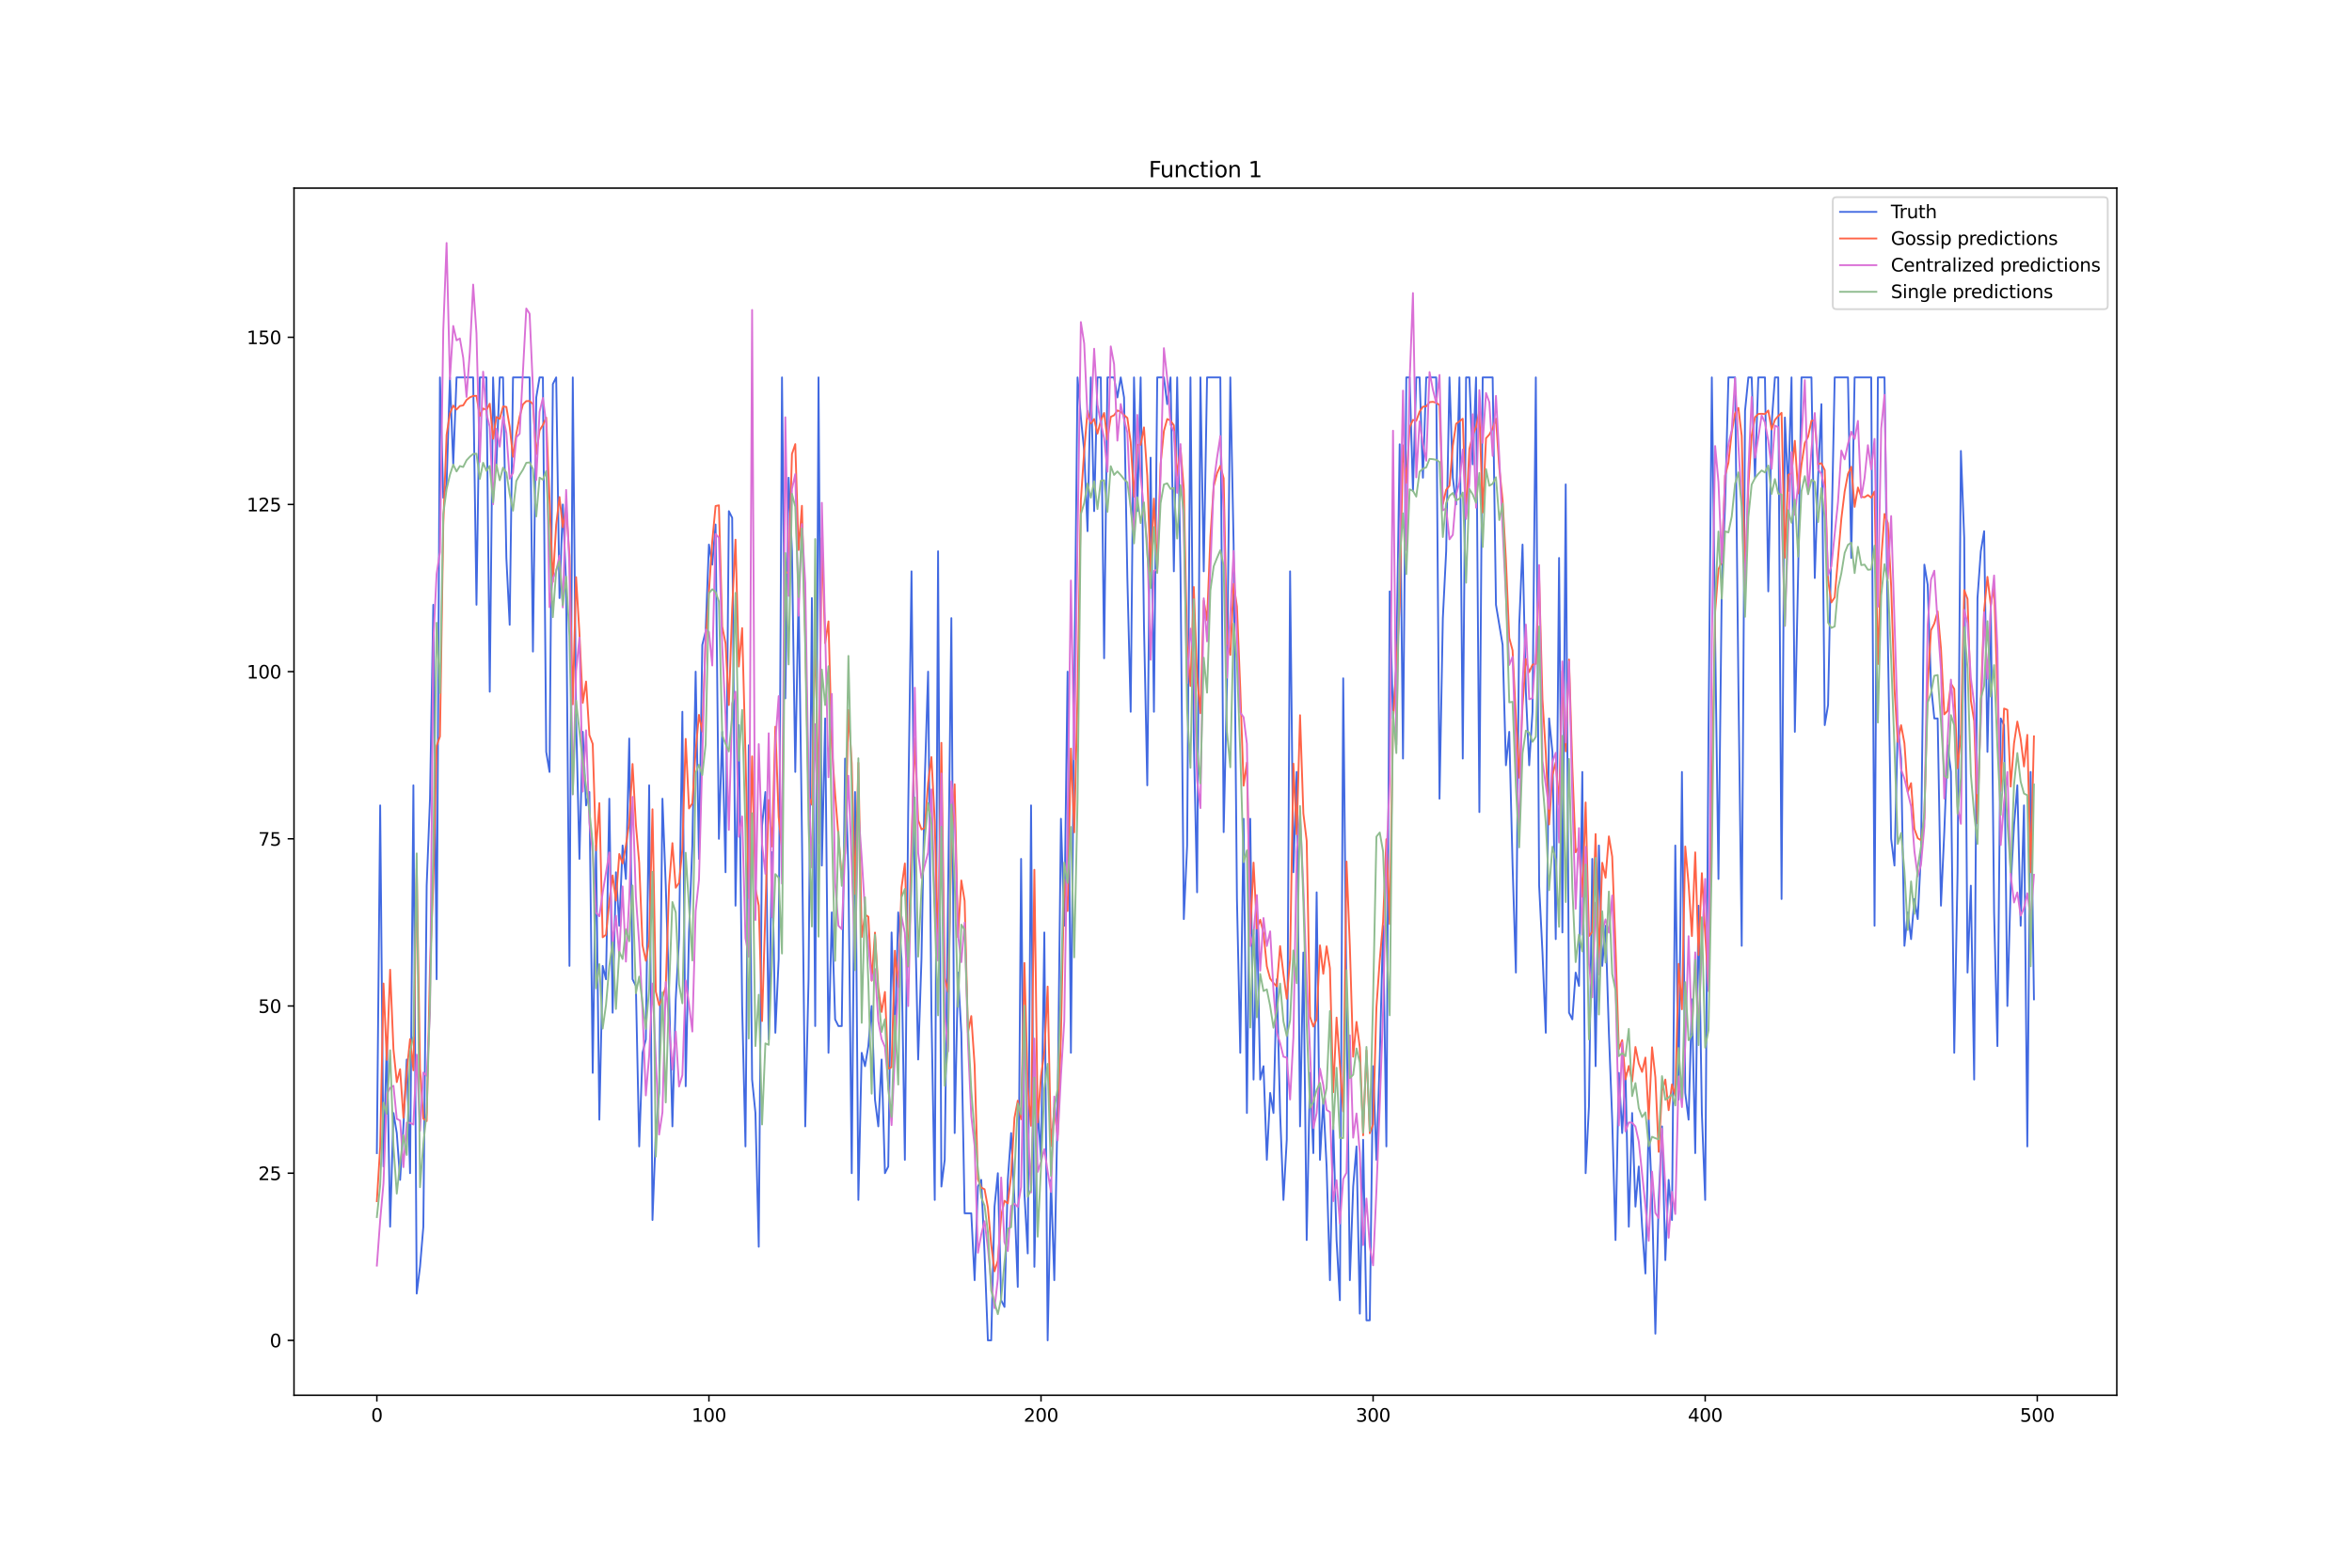 <?xml version="1.0" encoding="utf-8" standalone="no"?>
<!DOCTYPE svg PUBLIC "-//W3C//DTD SVG 1.1//EN"
  "http://www.w3.org/Graphics/SVG/1.1/DTD/svg11.dtd">
<svg xmlns:xlink="http://www.w3.org/1999/xlink" width="1296pt" height="864pt" viewBox="0 0 1296 864" xmlns="http://www.w3.org/2000/svg" version="1.1">
 <defs>
  <style type="text/css">*{stroke-linejoin: round; stroke-linecap: butt}</style>
 </defs>
 <g id="figure_1">
  <g id="patch_1">
   <path d="M 0 864 
L 1296 864 
L 1296 0 
L 0 0 
z
" style="fill: #ffffff"/>
  </g>
  <g id="axes_1">
   <g id="patch_2">
    <path d="M 162 768.96 
L 1166.4 768.96 
L 1166.4 103.68 
L 162 103.68 
z
" style="fill: #ffffff"/>
   </g>
   <g id="matplotlib.axis_1">
    <g id="xtick_1">
     <g id="line2d_1">
      <defs>
       <path id="m75c8c36505" d="M 0 0 
L 0 3.5 
" style="stroke: #000000; stroke-width: 0.8"/>
      </defs>
      <g>
       <use xlink:href="#m75c8c36505" x="207.655" y="768.96" style="stroke: #000000; stroke-width: 0.8"/>
      </g>
     </g>
     <g id="text_1">
      <!-- 0 -->
      <g transform="translate(204.473 783.558) scale(0.1 -0.1)">
       <defs>
        <path id="DejaVuSans-30" d="M 2034 4250 
Q 1547 4250 1301 3770 
Q 1056 3291 1056 2328 
Q 1056 1369 1301 889 
Q 1547 409 2034 409 
Q 2525 409 2770 889 
Q 3016 1369 3016 2328 
Q 3016 3291 2770 3770 
Q 2525 4250 2034 4250 
z
M 2034 4750 
Q 2819 4750 3233 4129 
Q 3647 3509 3647 2328 
Q 3647 1150 3233 529 
Q 2819 -91 2034 -91 
Q 1250 -91 836 529 
Q 422 1150 422 2328 
Q 422 3509 836 4129 
Q 1250 4750 2034 4750 
z
" transform="scale(0.016)"/>
       </defs>
       <use xlink:href="#DejaVuSans-30"/>
      </g>
     </g>
    </g>
    <g id="xtick_2">
     <g id="line2d_2">
      <g>
       <use xlink:href="#m75c8c36505" x="390.639" y="768.96" style="stroke: #000000; stroke-width: 0.8"/>
      </g>
     </g>
     <g id="text_2">
      <!-- 100 -->
      <g transform="translate(381.095 783.558) scale(0.1 -0.1)">
       <defs>
        <path id="DejaVuSans-31" d="M 794 531 
L 1825 531 
L 1825 4091 
L 703 3866 
L 703 4441 
L 1819 4666 
L 2450 4666 
L 2450 531 
L 3481 531 
L 3481 0 
L 794 0 
L 794 531 
z
" transform="scale(0.016)"/>
       </defs>
       <use xlink:href="#DejaVuSans-31"/>
       <use xlink:href="#DejaVuSans-30" x="63.623"/>
       <use xlink:href="#DejaVuSans-30" x="127.246"/>
      </g>
     </g>
    </g>
    <g id="xtick_3">
     <g id="line2d_3">
      <g>
       <use xlink:href="#m75c8c36505" x="573.623" y="768.96" style="stroke: #000000; stroke-width: 0.8"/>
      </g>
     </g>
     <g id="text_3">
      <!-- 200 -->
      <g transform="translate(564.079 783.558) scale(0.1 -0.1)">
       <defs>
        <path id="DejaVuSans-32" d="M 1228 531 
L 3431 531 
L 3431 0 
L 469 0 
L 469 531 
Q 828 903 1448 1529 
Q 2069 2156 2228 2338 
Q 2531 2678 2651 2914 
Q 2772 3150 2772 3378 
Q 2772 3750 2511 3984 
Q 2250 4219 1831 4219 
Q 1534 4219 1204 4116 
Q 875 4013 500 3803 
L 500 4441 
Q 881 4594 1212 4672 
Q 1544 4750 1819 4750 
Q 2544 4750 2975 4387 
Q 3406 4025 3406 3419 
Q 3406 3131 3298 2873 
Q 3191 2616 2906 2266 
Q 2828 2175 2409 1742 
Q 1991 1309 1228 531 
z
" transform="scale(0.016)"/>
       </defs>
       <use xlink:href="#DejaVuSans-32"/>
       <use xlink:href="#DejaVuSans-30" x="63.623"/>
       <use xlink:href="#DejaVuSans-30" x="127.246"/>
      </g>
     </g>
    </g>
    <g id="xtick_4">
     <g id="line2d_4">
      <g>
       <use xlink:href="#m75c8c36505" x="756.607" y="768.96" style="stroke: #000000; stroke-width: 0.8"/>
      </g>
     </g>
     <g id="text_4">
      <!-- 300 -->
      <g transform="translate(747.063 783.558) scale(0.1 -0.1)">
       <defs>
        <path id="DejaVuSans-33" d="M 2597 2516 
Q 3050 2419 3304 2112 
Q 3559 1806 3559 1356 
Q 3559 666 3084 287 
Q 2609 -91 1734 -91 
Q 1441 -91 1130 -33 
Q 819 25 488 141 
L 488 750 
Q 750 597 1062 519 
Q 1375 441 1716 441 
Q 2309 441 2620 675 
Q 2931 909 2931 1356 
Q 2931 1769 2642 2001 
Q 2353 2234 1838 2234 
L 1294 2234 
L 1294 2753 
L 1863 2753 
Q 2328 2753 2575 2939 
Q 2822 3125 2822 3475 
Q 2822 3834 2567 4026 
Q 2313 4219 1838 4219 
Q 1578 4219 1281 4162 
Q 984 4106 628 3988 
L 628 4550 
Q 988 4650 1302 4700 
Q 1616 4750 1894 4750 
Q 2613 4750 3031 4423 
Q 3450 4097 3450 3541 
Q 3450 3153 3228 2886 
Q 3006 2619 2597 2516 
z
" transform="scale(0.016)"/>
       </defs>
       <use xlink:href="#DejaVuSans-33"/>
       <use xlink:href="#DejaVuSans-30" x="63.623"/>
       <use xlink:href="#DejaVuSans-30" x="127.246"/>
      </g>
     </g>
    </g>
    <g id="xtick_5">
     <g id="line2d_5">
      <g>
       <use xlink:href="#m75c8c36505" x="939.591" y="768.96" style="stroke: #000000; stroke-width: 0.8"/>
      </g>
     </g>
     <g id="text_5">
      <!-- 400 -->
      <g transform="translate(930.047 783.558) scale(0.1 -0.1)">
       <defs>
        <path id="DejaVuSans-34" d="M 2419 4116 
L 825 1625 
L 2419 1625 
L 2419 4116 
z
M 2253 4666 
L 3047 4666 
L 3047 1625 
L 3713 1625 
L 3713 1100 
L 3047 1100 
L 3047 0 
L 2419 0 
L 2419 1100 
L 313 1100 
L 313 1709 
L 2253 4666 
z
" transform="scale(0.016)"/>
       </defs>
       <use xlink:href="#DejaVuSans-34"/>
       <use xlink:href="#DejaVuSans-30" x="63.623"/>
       <use xlink:href="#DejaVuSans-30" x="127.246"/>
      </g>
     </g>
    </g>
    <g id="xtick_6">
     <g id="line2d_6">
      <g>
       <use xlink:href="#m75c8c36505" x="1122.575" y="768.96" style="stroke: #000000; stroke-width: 0.8"/>
      </g>
     </g>
     <g id="text_6">
      <!-- 500 -->
      <g transform="translate(1113.032 783.558) scale(0.1 -0.1)">
       <defs>
        <path id="DejaVuSans-35" d="M 691 4666 
L 3169 4666 
L 3169 4134 
L 1269 4134 
L 1269 2991 
Q 1406 3038 1543 3061 
Q 1681 3084 1819 3084 
Q 2600 3084 3056 2656 
Q 3513 2228 3513 1497 
Q 3513 744 3044 326 
Q 2575 -91 1722 -91 
Q 1428 -91 1123 -41 
Q 819 9 494 109 
L 494 744 
Q 775 591 1075 516 
Q 1375 441 1709 441 
Q 2250 441 2565 725 
Q 2881 1009 2881 1497 
Q 2881 1984 2565 2268 
Q 2250 2553 1709 2553 
Q 1456 2553 1204 2497 
Q 953 2441 691 2322 
L 691 4666 
z
" transform="scale(0.016)"/>
       </defs>
       <use xlink:href="#DejaVuSans-35"/>
       <use xlink:href="#DejaVuSans-30" x="63.623"/>
       <use xlink:href="#DejaVuSans-30" x="127.246"/>
      </g>
     </g>
    </g>
   </g>
   <g id="matplotlib.axis_2">
    <g id="ytick_1">
     <g id="line2d_7">
      <defs>
       <path id="mce75940bad" d="M 0 0 
L -3.5 0 
" style="stroke: #000000; stroke-width: 0.8"/>
      </defs>
      <g>
       <use xlink:href="#mce75940bad" x="162" y="738.72" style="stroke: #000000; stroke-width: 0.8"/>
      </g>
     </g>
     <g id="text_7">
      <!-- 0 -->
      <g transform="translate(148.637 742.519) scale(0.1 -0.1)">
       <use xlink:href="#DejaVuSans-30"/>
      </g>
     </g>
    </g>
    <g id="ytick_2">
     <g id="line2d_8">
      <g>
       <use xlink:href="#mce75940bad" x="162" y="646.58" style="stroke: #000000; stroke-width: 0.8"/>
      </g>
     </g>
     <g id="text_8">
      <!-- 25 -->
      <g transform="translate(142.275 650.38) scale(0.1 -0.1)">
       <use xlink:href="#DejaVuSans-32"/>
       <use xlink:href="#DejaVuSans-35" x="63.623"/>
      </g>
     </g>
    </g>
    <g id="ytick_3">
     <g id="line2d_9">
      <g>
       <use xlink:href="#mce75940bad" x="162" y="554.441" style="stroke: #000000; stroke-width: 0.8"/>
      </g>
     </g>
     <g id="text_9">
      <!-- 50 -->
      <g transform="translate(142.275 558.24) scale(0.1 -0.1)">
       <use xlink:href="#DejaVuSans-35"/>
       <use xlink:href="#DejaVuSans-30" x="63.623"/>
      </g>
     </g>
    </g>
    <g id="ytick_4">
     <g id="line2d_10">
      <g>
       <use xlink:href="#mce75940bad" x="162" y="462.301" style="stroke: #000000; stroke-width: 0.8"/>
      </g>
     </g>
     <g id="text_10">
      <!-- 75 -->
      <g transform="translate(142.275 466.1) scale(0.1 -0.1)">
       <defs>
        <path id="DejaVuSans-37" d="M 525 4666 
L 3525 4666 
L 3525 4397 
L 1831 0 
L 1172 0 
L 2766 4134 
L 525 4134 
L 525 4666 
z
" transform="scale(0.016)"/>
       </defs>
       <use xlink:href="#DejaVuSans-37"/>
       <use xlink:href="#DejaVuSans-35" x="63.623"/>
      </g>
     </g>
    </g>
    <g id="ytick_5">
     <g id="line2d_11">
      <g>
       <use xlink:href="#mce75940bad" x="162" y="370.162" style="stroke: #000000; stroke-width: 0.8"/>
      </g>
     </g>
     <g id="text_11">
      <!-- 100 -->
      <g transform="translate(135.912 373.961) scale(0.1 -0.1)">
       <use xlink:href="#DejaVuSans-31"/>
       <use xlink:href="#DejaVuSans-30" x="63.623"/>
       <use xlink:href="#DejaVuSans-30" x="127.246"/>
      </g>
     </g>
    </g>
    <g id="ytick_6">
     <g id="line2d_12">
      <g>
       <use xlink:href="#mce75940bad" x="162" y="278.022" style="stroke: #000000; stroke-width: 0.8"/>
      </g>
     </g>
     <g id="text_12">
      <!-- 125 -->
      <g transform="translate(135.912 281.821) scale(0.1 -0.1)">
       <use xlink:href="#DejaVuSans-31"/>
       <use xlink:href="#DejaVuSans-32" x="63.623"/>
       <use xlink:href="#DejaVuSans-35" x="127.246"/>
      </g>
     </g>
    </g>
    <g id="ytick_7">
     <g id="line2d_13">
      <g>
       <use xlink:href="#mce75940bad" x="162" y="185.883" style="stroke: #000000; stroke-width: 0.8"/>
      </g>
     </g>
     <g id="text_13">
      <!-- 150 -->
      <g transform="translate(135.912 189.682) scale(0.1 -0.1)">
       <use xlink:href="#DejaVuSans-31"/>
       <use xlink:href="#DejaVuSans-35" x="63.623"/>
       <use xlink:href="#DejaVuSans-30" x="127.246"/>
      </g>
     </g>
    </g>
   </g>
   <g id="line2d_14">
    <path d="M 207.655 635.524 
L 209.484 443.873 
L 211.314 642.895 
L 213.144 572.869 
L 214.974 676.065 
L 216.804 613.41 
L 218.634 624.467 
L 220.463 650.266 
L 222.293 620.781 
L 224.123 583.926 
L 225.953 646.58 
L 227.783 432.817 
L 229.613 712.921 
L 231.442 698.179 
L 233.272 676.065 
L 235.102 488.1 
L 236.932 440.188 
L 238.762 333.306 
L 240.592 539.699 
L 242.422 207.996 
L 244.251 274.337 
L 246.081 266.965 
L 247.911 207.996 
L 249.741 255.909 
L 251.571 207.996 
L 260.72 207.996 
L 262.55 333.306 
L 264.38 207.996 
L 268.039 207.996 
L 269.869 381.218 
L 271.699 207.996 
L 273.529 255.909 
L 275.359 207.996 
L 277.189 207.996 
L 279.018 307.507 
L 280.848 344.363 
L 282.678 207.996 
L 291.827 207.996 
L 293.657 359.105 
L 295.487 219.053 
L 297.317 207.996 
L 299.147 207.996 
L 300.976 414.389 
L 302.806 425.445 
L 304.636 211.682 
L 306.466 207.996 
L 308.296 329.62 
L 310.126 278.022 
L 311.956 322.249 
L 313.785 532.327 
L 315.615 207.996 
L 317.445 395.961 
L 319.275 473.358 
L 321.105 403.332 
L 322.935 443.873 
L 324.764 436.502 
L 326.594 591.297 
L 328.424 465.987 
L 330.254 617.096 
L 332.084 532.327 
L 333.914 539.699 
L 335.743 440.188 
L 337.573 558.126 
L 339.403 480.729 
L 341.233 510.214 
L 343.063 465.987 
L 344.893 484.415 
L 346.723 407.018 
L 348.552 539.699 
L 350.382 543.384 
L 352.212 631.838 
L 354.042 580.24 
L 355.872 572.869 
L 357.702 432.817 
L 359.531 672.38 
L 361.361 624.467 
L 363.191 602.353 
L 365.021 440.188 
L 366.851 488.1 
L 368.681 547.07 
L 370.51 620.781 
L 372.34 550.755 
L 374.17 517.585 
L 376 392.275 
L 377.83 598.668 
L 379.66 513.899 
L 381.489 465.987 
L 383.319 370.162 
L 385.149 473.358 
L 386.979 355.419 
L 388.809 348.048 
L 390.639 300.136 
L 392.469 311.192 
L 394.298 289.079 
L 396.128 462.301 
L 397.958 403.332 
L 399.788 480.729 
L 401.618 281.708 
L 403.448 285.393 
L 405.277 499.157 
L 407.107 399.646 
L 408.937 554.441 
L 410.767 631.838 
L 412.597 410.703 
L 414.427 594.982 
L 416.256 613.41 
L 418.086 687.122 
L 419.916 454.93 
L 421.746 436.502 
L 423.576 572.869 
L 425.406 469.672 
L 427.236 569.183 
L 429.065 528.642 
L 430.895 207.996 
L 432.725 384.904 
L 434.555 263.28 
L 436.385 303.821 
L 438.215 425.445 
L 440.044 325.935 
L 441.874 458.616 
L 443.704 620.781 
L 445.534 539.699 
L 447.364 329.62 
L 449.194 565.498 
L 451.023 207.996 
L 452.853 477.044 
L 454.683 395.961 
L 456.513 580.24 
L 458.343 502.843 
L 460.173 561.812 
L 462.003 565.498 
L 463.832 565.498 
L 465.662 418.074 
L 467.492 480.729 
L 469.322 646.58 
L 471.152 436.502 
L 472.982 661.323 
L 474.811 580.24 
L 476.641 587.611 
L 478.471 576.554 
L 480.301 554.441 
L 482.131 606.039 
L 483.961 620.781 
L 485.79 583.926 
L 487.62 646.58 
L 489.45 642.895 
L 491.28 513.899 
L 493.11 572.869 
L 494.94 502.843 
L 496.77 528.642 
L 498.599 639.209 
L 500.429 447.559 
L 502.259 314.878 
L 504.089 499.157 
L 505.919 583.926 
L 507.749 528.642 
L 509.578 429.131 
L 511.408 370.162 
L 513.238 558.126 
L 515.068 661.323 
L 516.898 303.821 
L 518.728 653.952 
L 520.557 639.209 
L 522.387 495.472 
L 524.217 340.677 
L 526.047 624.467 
L 527.877 536.013 
L 529.707 569.183 
L 531.536 668.694 
L 535.196 668.694 
L 537.026 705.55 
L 538.856 653.952 
L 540.686 650.266 
L 542.516 690.807 
L 544.345 738.72 
L 546.175 738.72 
L 548.005 665.008 
L 549.835 646.58 
L 551.665 716.607 
L 553.495 720.292 
L 555.324 650.266 
L 557.154 624.467 
L 558.984 661.323 
L 560.814 709.235 
L 562.644 473.358 
L 564.474 657.637 
L 566.303 690.807 
L 568.133 443.873 
L 569.963 698.179 
L 571.793 609.725 
L 573.623 639.209 
L 575.453 513.899 
L 577.283 738.72 
L 579.112 650.266 
L 580.942 705.55 
L 582.772 609.725 
L 584.602 451.245 
L 586.432 510.214 
L 588.262 370.162 
L 590.091 580.24 
L 591.921 381.218 
L 593.751 207.996 
L 595.581 230.11 
L 597.411 248.537 
L 599.241 292.764 
L 601.07 207.996 
L 602.9 281.708 
L 604.73 207.996 
L 606.56 207.996 
L 608.39 362.791 
L 610.22 207.996 
L 613.879 207.996 
L 615.709 219.053 
L 617.539 207.996 
L 619.369 219.053 
L 621.199 318.564 
L 623.029 392.275 
L 624.858 207.996 
L 626.688 281.708 
L 628.518 207.996 
L 630.348 344.363 
L 632.178 432.817 
L 634.008 252.223 
L 635.837 392.275 
L 637.667 207.996 
L 641.327 207.996 
L 643.157 222.738 
L 644.987 207.996 
L 646.817 314.878 
L 648.646 207.996 
L 650.476 314.878 
L 652.306 506.528 
L 654.136 465.987 
L 655.966 207.996 
L 657.796 407.018 
L 659.625 491.786 
L 661.455 207.996 
L 663.285 314.878 
L 665.115 207.996 
L 672.434 207.996 
L 674.264 458.616 
L 676.094 377.533 
L 677.924 207.996 
L 679.754 300.136 
L 681.583 495.472 
L 683.413 580.24 
L 685.243 451.245 
L 687.073 613.41 
L 688.903 451.245 
L 690.733 594.982 
L 692.563 502.843 
L 694.392 594.982 
L 696.222 587.611 
L 698.052 639.209 
L 699.882 602.353 
L 701.712 613.41 
L 703.542 539.699 
L 705.371 613.41 
L 707.201 661.323 
L 709.031 628.153 
L 710.861 314.878 
L 712.691 480.729 
L 714.521 425.445 
L 716.35 620.781 
L 718.18 524.956 
L 720.01 683.436 
L 721.84 591.297 
L 723.67 635.524 
L 725.5 491.786 
L 727.33 639.209 
L 729.159 606.039 
L 730.989 642.895 
L 732.819 705.55 
L 734.649 620.781 
L 736.479 683.436 
L 738.309 716.607 
L 740.138 373.847 
L 741.968 554.441 
L 743.798 705.55 
L 745.628 653.952 
L 747.458 631.838 
L 749.288 723.978 
L 751.117 628.153 
L 752.947 727.663 
L 754.777 727.663 
L 756.607 587.611 
L 758.437 639.209 
L 760.267 583.926 
L 762.097 510.214 
L 763.926 631.838 
L 765.756 325.935 
L 767.586 395.961 
L 769.416 366.476 
L 771.246 244.852 
L 773.076 418.074 
L 774.905 207.996 
L 776.735 207.996 
L 778.565 270.651 
L 780.395 207.996 
L 782.225 207.996 
L 784.055 263.28 
L 785.884 207.996 
L 791.374 207.996 
L 793.204 440.188 
L 795.034 340.677 
L 796.864 303.821 
L 798.693 207.996 
L 800.523 263.28 
L 802.353 278.022 
L 804.183 207.996 
L 806.013 418.074 
L 807.843 207.996 
L 809.672 207.996 
L 811.502 255.909 
L 813.332 207.996 
L 815.162 447.559 
L 816.992 207.996 
L 822.481 207.996 
L 824.311 333.306 
L 827.971 355.419 
L 829.801 421.76 
L 831.63 403.332 
L 833.46 477.044 
L 835.29 536.013 
L 837.12 344.363 
L 838.95 300.136 
L 840.78 381.218 
L 842.61 421.76 
L 844.439 392.275 
L 846.269 207.996 
L 848.099 488.1 
L 849.929 524.956 
L 851.759 569.183 
L 853.589 395.961 
L 855.418 414.389 
L 857.248 517.585 
L 859.078 307.507 
L 860.908 513.899 
L 862.738 266.965 
L 864.568 558.126 
L 866.397 561.812 
L 868.227 536.013 
L 870.057 543.384 
L 871.887 425.445 
L 873.717 646.58 
L 875.547 609.725 
L 877.377 473.358 
L 879.206 587.611 
L 881.036 465.987 
L 882.866 532.327 
L 884.696 510.214 
L 886.526 569.183 
L 888.356 617.096 
L 890.185 683.436 
L 892.015 591.297 
L 893.845 624.467 
L 895.675 591.297 
L 897.505 676.065 
L 899.335 613.41 
L 901.164 665.008 
L 902.994 642.895 
L 904.824 676.065 
L 906.654 701.864 
L 908.484 617.096 
L 910.314 661.323 
L 912.144 735.034 
L 913.973 661.323 
L 915.803 620.781 
L 917.633 694.493 
L 919.463 650.266 
L 921.293 672.38 
L 923.123 465.987 
L 924.952 606.039 
L 926.782 425.445 
L 928.612 602.353 
L 930.442 617.096 
L 932.272 550.755 
L 934.102 635.524 
L 935.931 499.157 
L 937.761 613.41 
L 939.591 661.323 
L 941.421 403.332 
L 943.251 207.996 
L 945.081 351.734 
L 946.911 484.415 
L 948.74 322.249 
L 950.57 278.022 
L 952.4 207.996 
L 956.06 207.996 
L 957.89 377.533 
L 959.719 521.271 
L 961.549 226.424 
L 963.379 207.996 
L 965.209 207.996 
L 967.039 263.28 
L 968.869 207.996 
L 972.528 207.996 
L 974.358 325.935 
L 976.188 233.795 
L 978.018 207.996 
L 979.848 207.996 
L 981.678 495.472 
L 983.507 230.11 
L 985.337 270.651 
L 987.167 207.996 
L 988.997 403.332 
L 990.827 314.878 
L 992.657 207.996 
L 998.146 207.996 
L 999.976 318.564 
L 1001.806 263.28 
L 1003.636 222.738 
L 1005.465 399.646 
L 1007.295 388.59 
L 1010.955 207.996 
L 1018.274 207.996 
L 1020.104 307.507 
L 1021.934 207.996 
L 1031.083 207.996 
L 1032.913 510.214 
L 1034.743 207.996 
L 1038.403 207.996 
L 1040.232 351.734 
L 1042.062 462.301 
L 1043.892 477.044 
L 1045.722 399.646 
L 1047.552 418.074 
L 1049.382 521.271 
L 1051.211 502.843 
L 1053.041 517.585 
L 1054.871 495.472 
L 1056.701 506.528 
L 1058.531 469.672 
L 1060.361 311.192 
L 1062.191 322.249 
L 1064.02 377.533 
L 1065.85 395.961 
L 1067.68 395.961 
L 1069.51 499.157 
L 1071.34 458.616 
L 1073.17 410.703 
L 1074.999 425.445 
L 1076.829 580.24 
L 1078.659 480.729 
L 1080.489 248.537 
L 1082.319 296.45 
L 1084.149 536.013 
L 1085.978 488.1 
L 1087.808 594.982 
L 1089.638 329.62 
L 1091.468 303.821 
L 1093.298 292.764 
L 1095.128 414.389 
L 1096.958 333.306 
L 1098.787 502.843 
L 1100.617 576.554 
L 1102.447 395.961 
L 1104.277 399.646 
L 1106.107 554.441 
L 1107.937 488.1 
L 1109.766 454.93 
L 1111.596 432.817 
L 1113.426 510.214 
L 1115.256 443.873 
L 1117.086 631.838 
L 1118.916 425.445 
L 1120.745 550.755 
L 1120.745 550.755 
" clip-path="url(#p8994aae64e)" style="fill: none; stroke: #4169e1; stroke-linecap: square"/>
   </g>
   <g id="line2d_15">
    <path d="M 207.655 662.001 
L 209.484 632.12 
L 211.314 542.052 
L 213.144 584.125 
L 214.974 534.447 
L 216.804 578.362 
L 218.634 596.383 
L 220.463 589.263 
L 222.293 616.036 
L 224.123 590.456 
L 225.953 572.698 
L 227.783 589.912 
L 229.613 478.743 
L 231.442 589.039 
L 233.272 616.548 
L 235.102 617.869 
L 236.932 532.846 
L 238.762 486.711 
L 240.592 410.996 
L 242.422 405.901 
L 244.251 289.231 
L 246.081 239.719 
L 247.911 227.859 
L 249.741 223.518 
L 251.571 225.698 
L 253.401 223.759 
L 255.23 223.423 
L 257.06 220.415 
L 258.89 219.004 
L 260.72 218.203 
L 262.55 218.159 
L 264.38 229.181 
L 266.209 225.145 
L 268.039 225.876 
L 269.869 222.486 
L 271.699 241.828 
L 273.529 229.83 
L 275.359 230.875 
L 277.189 224.016 
L 279.018 224.258 
L 280.848 235.263 
L 282.678 251.757 
L 284.508 239.021 
L 286.338 229.567 
L 288.168 222.875 
L 289.997 221.055 
L 291.827 221.031 
L 293.657 222.73 
L 295.487 250.309 
L 297.317 237.229 
L 299.147 234.22 
L 300.976 230.161 
L 304.636 320.654 
L 306.466 289.204 
L 308.296 273.93 
L 310.126 290.59 
L 311.956 279.732 
L 313.785 306.404 
L 315.615 388.203 
L 317.445 318.079 
L 319.275 348.918 
L 321.105 387.386 
L 322.935 375.614 
L 324.764 405.121 
L 326.594 409.972 
L 328.424 468.672 
L 330.254 442.621 
L 332.084 516.57 
L 333.914 515.164 
L 335.743 496.575 
L 337.573 482.446 
L 339.403 496.363 
L 341.233 470.674 
L 343.063 475.897 
L 344.893 465.954 
L 346.723 453.328 
L 348.552 421.049 
L 350.382 454.467 
L 352.212 475.452 
L 354.042 520.97 
L 355.872 529.518 
L 357.702 518.572 
L 359.531 446.002 
L 361.361 546.515 
L 363.191 553.966 
L 365.021 549.79 
L 366.851 543.719 
L 368.681 487.908 
L 370.51 464.669 
L 372.34 489.262 
L 374.17 486.53 
L 376 468 
L 377.83 407.209 
L 379.66 445.564 
L 381.489 442.717 
L 383.319 413.921 
L 385.149 393.988 
L 386.979 403.197 
L 388.809 354.392 
L 392.469 298.358 
L 394.298 278.877 
L 396.128 278.495 
L 397.958 345.348 
L 399.788 354.572 
L 401.618 388.598 
L 403.448 335.42 
L 405.277 297.416 
L 407.107 367.349 
L 408.937 346.168 
L 410.767 415.472 
L 412.597 495.026 
L 414.427 416.844 
L 416.256 489.705 
L 418.086 499.113 
L 419.916 562.742 
L 423.576 440.834 
L 425.406 466.515 
L 427.236 400.479 
L 429.065 450.292 
L 430.895 467.507 
L 432.725 315.071 
L 434.555 316.047 
L 436.385 250.196 
L 438.215 244.76 
L 440.044 303.132 
L 441.874 278.758 
L 443.704 349.592 
L 445.534 439.109 
L 447.364 443.534 
L 449.194 345.523 
L 451.023 442.62 
L 452.853 296.609 
L 454.683 354.437 
L 456.513 342.477 
L 458.343 411.346 
L 460.173 437.645 
L 463.832 483.967 
L 465.662 470.234 
L 467.492 391.278 
L 469.322 420.773 
L 471.152 492.707 
L 472.982 420.395 
L 474.811 516.451 
L 476.641 504.096 
L 478.471 505.233 
L 480.301 540.466 
L 482.131 513.959 
L 483.961 544.377 
L 485.79 557.723 
L 487.62 546.689 
L 489.45 589.018 
L 491.28 588.184 
L 493.11 523.987 
L 494.94 544.06 
L 496.77 489.078 
L 498.599 475.89 
L 500.429 532.737 
L 502.259 464.375 
L 504.089 406.951 
L 505.919 452.02 
L 507.749 457.115 
L 509.578 456.274 
L 511.408 431.547 
L 513.238 417.255 
L 515.068 452.861 
L 516.898 521.351 
L 518.728 409.409 
L 520.557 538.873 
L 522.387 546.604 
L 524.217 468.057 
L 526.047 432.245 
L 527.877 516.528 
L 529.707 485.256 
L 531.536 496.532 
L 533.366 569.075 
L 535.196 559.971 
L 537.026 587.042 
L 538.856 649.916 
L 540.686 654.552 
L 542.516 655.434 
L 544.345 665.476 
L 546.175 685.92 
L 548.005 700.657 
L 549.835 694.74 
L 551.665 669.932 
L 553.495 661.785 
L 555.324 663.246 
L 557.154 647.655 
L 558.984 616.128 
L 560.814 606.58 
L 562.644 616.868 
L 564.474 530.692 
L 566.303 599.145 
L 568.133 620.477 
L 569.963 479.366 
L 571.793 618.642 
L 573.623 592.975 
L 575.453 579.63 
L 577.283 543.72 
L 579.112 631.719 
L 580.942 611.633 
L 582.772 625.61 
L 584.602 570.8 
L 586.432 484.855 
L 588.262 502.092 
L 590.091 412.543 
L 591.921 458.733 
L 593.751 383.526 
L 595.581 275.727 
L 597.411 248.489 
L 599.241 226.42 
L 601.07 233.402 
L 602.9 230.926 
L 604.73 239.006 
L 606.56 231.8 
L 608.39 227.584 
L 610.22 242.282 
L 612.05 229.736 
L 613.879 228.865 
L 615.709 226.191 
L 617.539 226.946 
L 619.369 228.768 
L 621.199 230.339 
L 623.029 243.789 
L 624.858 273.74 
L 626.688 245.096 
L 628.518 245.141 
L 630.348 235.545 
L 632.178 262.327 
L 634.008 315.035 
L 635.837 274.79 
L 637.667 313.444 
L 639.497 255.932 
L 641.327 237.555 
L 643.157 230.921 
L 644.987 231.821 
L 646.817 234.399 
L 648.646 262.276 
L 650.476 246.931 
L 652.306 269.633 
L 654.136 355.797 
L 655.966 378.083 
L 657.796 323.501 
L 659.625 373.077 
L 661.455 393.091 
L 663.285 331.06 
L 665.115 341.896 
L 666.945 295.91 
L 668.775 268.054 
L 670.604 260.849 
L 672.434 256.746 
L 674.264 263.669 
L 676.094 352.987 
L 677.924 360.939 
L 679.754 321.791 
L 681.583 334.286 
L 683.413 379.422 
L 685.243 433.003 
L 687.073 420.276 
L 688.903 514.568 
L 690.733 475.404 
L 692.563 511.784 
L 694.392 506.896 
L 696.222 514.189 
L 698.052 532.546 
L 699.882 539.328 
L 701.712 541.728 
L 703.542 543.657 
L 705.371 521.433 
L 707.201 536.721 
L 709.031 550.433 
L 710.861 528.712 
L 712.691 420.886 
L 714.521 459.807 
L 716.35 394.169 
L 718.18 448.297 
L 720.01 463.381 
L 721.84 560.311 
L 723.67 565.774 
L 725.5 561.733 
L 727.33 521.014 
L 729.159 536.693 
L 730.989 521.564 
L 732.819 533.63 
L 734.649 601.936 
L 736.479 560.817 
L 740.138 612.549 
L 741.968 474.816 
L 743.798 521.657 
L 745.628 582.387 
L 747.458 563.184 
L 749.288 577.25 
L 751.117 625.718 
L 752.947 578.943 
L 754.777 624.563 
L 756.607 619.667 
L 758.437 555.262 
L 760.267 529.187 
L 762.097 508.044 
L 763.926 462.514 
L 765.756 509.24 
L 767.586 397.223 
L 769.416 367.533 
L 771.246 334.076 
L 773.076 245.403 
L 774.905 266.136 
L 776.735 235.418 
L 778.565 231.397 
L 780.395 231.93 
L 782.225 226.884 
L 784.055 224.125 
L 785.884 223.968 
L 787.714 221.635 
L 789.544 221.453 
L 791.374 221.914 
L 793.204 223.278 
L 795.034 277.839 
L 796.864 269.933 
L 798.693 267.741 
L 800.523 245.658 
L 802.353 233.566 
L 806.013 230.775 
L 807.843 284.528 
L 809.672 247.371 
L 811.502 239.94 
L 813.332 235.29 
L 815.162 226.609 
L 816.992 282.482 
L 818.822 241.535 
L 820.651 239.494 
L 822.481 236.049 
L 824.311 230.71 
L 826.141 257.904 
L 827.971 275.769 
L 829.801 308.818 
L 831.63 351.572 
L 833.46 358.459 
L 835.29 394.914 
L 837.12 428.609 
L 838.95 388.874 
L 840.78 363.187 
L 842.61 370.432 
L 844.439 366.338 
L 846.269 365.873 
L 848.099 318.29 
L 849.929 385.403 
L 851.759 414.904 
L 853.589 454.381 
L 855.418 427.204 
L 857.248 420.104 
L 859.078 443.57 
L 860.908 369.909 
L 862.738 414.086 
L 864.568 363.482 
L 866.397 422.974 
L 868.227 469.716 
L 870.057 466.796 
L 871.887 494.268 
L 873.717 442.262 
L 875.547 515.9 
L 877.377 513.55 
L 879.206 459.664 
L 881.036 528.849 
L 882.866 475.497 
L 884.696 483.768 
L 886.526 460.943 
L 888.356 472.108 
L 890.185 521.899 
L 892.015 578.26 
L 893.845 573.251 
L 895.675 594.869 
L 897.505 587.483 
L 899.335 596.025 
L 901.164 577.01 
L 902.994 586.121 
L 904.824 590.776 
L 906.654 582.845 
L 908.484 616.768 
L 910.314 577.187 
L 912.144 593.615 
L 913.973 634.825 
L 915.803 601.371 
L 917.633 594.958 
L 919.463 611.858 
L 921.293 597.638 
L 923.123 603.831 
L 924.952 531.216 
L 926.782 556.246 
L 928.612 466.522 
L 930.442 487.227 
L 932.272 515.921 
L 934.102 469.759 
L 935.931 526.383 
L 937.761 481.224 
L 939.591 514.589 
L 941.421 544.508 
L 943.251 434.979 
L 945.081 337.117 
L 946.911 313.707 
L 948.74 309.602 
L 950.57 262.096 
L 952.4 255.009 
L 954.23 238.065 
L 956.06 227.927 
L 957.89 224.787 
L 959.719 240.179 
L 961.549 319.166 
L 963.379 267.769 
L 965.209 240.098 
L 967.039 230.002 
L 968.869 228.121 
L 970.698 228.038 
L 972.528 228.183 
L 974.358 226.241 
L 976.188 236.708 
L 978.018 231.445 
L 979.848 229.281 
L 981.678 227.525 
L 983.507 307.362 
L 985.337 261.764 
L 987.167 260.729 
L 988.997 242.941 
L 990.827 271.916 
L 992.657 256.049 
L 994.486 244.194 
L 996.316 240.623 
L 998.146 231.896 
L 999.976 231.701 
L 1001.806 255.83 
L 1003.636 255.286 
L 1005.465 259.106 
L 1007.295 319.69 
L 1009.125 332.027 
L 1010.955 329.201 
L 1014.615 285.906 
L 1016.444 270.888 
L 1018.274 261.165 
L 1020.104 257.269 
L 1021.934 279.353 
L 1023.764 268.677 
L 1025.594 273.781 
L 1027.424 274.05 
L 1029.253 272.846 
L 1031.083 274.279 
L 1032.913 270.864 
L 1034.743 366.013 
L 1036.573 308.558 
L 1038.403 283.244 
L 1040.232 288.323 
L 1042.062 323.157 
L 1043.892 379.808 
L 1045.722 408.882 
L 1047.552 399.677 
L 1049.382 409.622 
L 1051.211 436.41 
L 1053.041 431.616 
L 1054.871 456.785 
L 1056.701 461.943 
L 1058.531 463.114 
L 1060.361 450.95 
L 1062.191 377.028 
L 1064.02 347.363 
L 1065.85 343.621 
L 1067.68 336.966 
L 1069.51 357.425 
L 1071.34 393.715 
L 1073.17 391.795 
L 1074.999 376.73 
L 1076.829 379.727 
L 1078.659 423.443 
L 1080.489 404.452 
L 1082.319 325.208 
L 1084.149 330.112 
L 1085.978 386.002 
L 1087.808 397.387 
L 1089.638 453.799 
L 1091.468 386.412 
L 1093.298 336.561 
L 1095.128 317.933 
L 1096.958 333.639 
L 1098.787 323.298 
L 1100.617 381.991 
L 1102.447 435.981 
L 1104.277 390.489 
L 1106.107 391.203 
L 1107.937 433.528 
L 1109.766 409.684 
L 1111.596 397.666 
L 1113.426 407.244 
L 1115.256 422.417 
L 1117.086 404.999 
L 1118.916 480.742 
L 1120.745 405.812 
L 1120.745 405.812 
" clip-path="url(#p8994aae64e)" style="fill: none; stroke: #ff6347; stroke-linecap: square"/>
   </g>
   <g id="line2d_16">
    <path d="M 207.655 697.537 
L 209.484 672.518 
L 211.314 652.068 
L 213.144 602.892 
L 214.974 599.547 
L 216.804 598.395 
L 218.634 616.612 
L 220.463 617.566 
L 222.293 643.27 
L 224.123 618.713 
L 225.953 618.821 
L 227.783 619.76 
L 229.613 581.261 
L 231.442 623.286 
L 233.272 591.077 
L 235.102 592.92 
L 236.932 558.277 
L 238.762 353.714 
L 240.592 316.229 
L 242.422 304.286 
L 244.251 182.036 
L 246.081 133.92 
L 247.911 209.007 
L 249.741 179.65 
L 251.571 187.584 
L 253.401 186.541 
L 255.23 197.152 
L 257.06 218.741 
L 258.89 194.02 
L 260.72 156.837 
L 262.55 183.656 
L 264.38 254.527 
L 266.209 204.842 
L 268.039 227.975 
L 269.869 235.201 
L 271.699 277.89 
L 273.529 236.387 
L 275.359 246.157 
L 277.189 229.578 
L 279.018 238.623 
L 280.848 263.833 
L 282.678 260.626 
L 284.508 241.011 
L 286.338 239.05 
L 289.997 170.028 
L 291.827 172.921 
L 293.657 214.103 
L 295.487 264.58 
L 297.317 226.964 
L 299.147 219.295 
L 300.976 233.389 
L 302.806 334.641 
L 304.636 318.819 
L 306.466 314.808 
L 308.296 306.177 
L 310.126 334.747 
L 311.956 270.019 
L 313.785 313.043 
L 315.615 437.797 
L 317.445 369.828 
L 319.275 351.432 
L 321.105 436.274 
L 322.935 402.493 
L 324.764 453.349 
L 326.594 469.914 
L 328.424 503.037 
L 330.254 504.97 
L 332.084 492.091 
L 335.743 469.824 
L 337.573 520.487 
L 339.403 504.715 
L 341.233 526.951 
L 343.063 488.509 
L 344.893 529.979 
L 346.723 495.426 
L 348.552 439.182 
L 350.382 494.111 
L 352.212 520.075 
L 354.042 556.893 
L 355.872 603.733 
L 357.702 581.803 
L 359.531 542.058 
L 363.191 625.29 
L 365.021 613.004 
L 366.851 541.239 
L 368.681 564.336 
L 370.51 589.437 
L 372.34 568.505 
L 374.17 598.817 
L 376 592.548 
L 377.83 540.371 
L 379.66 553.49 
L 381.489 568.518 
L 383.319 502.09 
L 385.149 484.897 
L 386.979 418.184 
L 388.809 346.923 
L 390.639 348.274 
L 392.469 366.78 
L 394.298 294.325 
L 396.128 296.347 
L 397.958 356.336 
L 399.788 394.487 
L 401.618 457.39 
L 403.448 387.812 
L 405.277 381.159 
L 407.107 461.164 
L 408.937 449.956 
L 410.767 517.045 
L 412.597 527.342 
L 414.427 170.822 
L 416.256 507.042 
L 418.086 410.088 
L 419.916 465.409 
L 421.746 481.62 
L 423.576 404.122 
L 425.406 505.445 
L 427.236 409.327 
L 429.065 383.638 
L 430.895 486.991 
L 432.725 229.96 
L 434.555 328.409 
L 436.385 269.491 
L 438.215 261.283 
L 440.044 339.364 
L 441.874 288.815 
L 443.704 321.305 
L 445.534 430.365 
L 447.364 478.1 
L 449.194 399.118 
L 451.023 464.943 
L 452.853 277.091 
L 454.683 347.501 
L 456.513 428.369 
L 458.343 382.411 
L 460.173 486.5 
L 462.003 510.214 
L 463.832 512.09 
L 467.492 427.521 
L 469.322 475.793 
L 471.152 530.647 
L 472.982 446.593 
L 474.811 472.69 
L 476.641 502.357 
L 480.301 540.386 
L 482.131 534.026 
L 483.961 562.792 
L 485.79 572.695 
L 487.62 577.01 
L 489.45 597.323 
L 491.28 620.089 
L 496.77 505.088 
L 498.599 514.119 
L 500.429 554.484 
L 502.259 479.58 
L 504.089 379.01 
L 505.919 470.069 
L 507.749 484.003 
L 511.408 469.812 
L 513.238 435.064 
L 515.068 497.411 
L 516.898 529.473 
L 518.728 426.312 
L 520.557 558.311 
L 522.387 579.502 
L 524.217 430.607 
L 526.047 451.425 
L 527.877 515.084 
L 529.707 530.244 
L 531.536 508.518 
L 533.366 574.429 
L 535.196 615.152 
L 537.026 631.398 
L 538.856 690.419 
L 540.686 680.404 
L 542.516 673.057 
L 544.345 687.835 
L 546.175 706.399 
L 548.005 720.986 
L 549.835 704.845 
L 551.665 648.949 
L 553.495 684.627 
L 555.324 689.477 
L 557.154 664.616 
L 558.984 663.383 
L 560.814 665.161 
L 562.644 654.299 
L 564.474 561.602 
L 566.303 618.889 
L 568.133 657.223 
L 569.963 572.388 
L 571.793 645.891 
L 573.623 640.169 
L 575.453 633.3 
L 577.283 645.678 
L 579.112 656.971 
L 580.942 604.328 
L 582.772 628.517 
L 584.602 592.64 
L 586.432 562.855 
L 588.262 451.02 
L 590.091 319.926 
L 591.921 418.503 
L 595.581 177.489 
L 597.411 189.282 
L 599.241 229.899 
L 601.07 232.194 
L 602.9 192.193 
L 604.73 222.985 
L 606.56 232.997 
L 608.39 241.609 
L 610.22 260 
L 612.05 190.905 
L 613.879 200.688 
L 615.709 242.855 
L 617.539 222.679 
L 619.369 231.153 
L 621.199 238.439 
L 623.029 279.765 
L 624.858 293.97 
L 626.688 228.668 
L 628.518 262.429 
L 632.178 299.543 
L 634.008 363.641 
L 635.837 314.776 
L 637.667 313.707 
L 639.497 262.149 
L 641.327 191.88 
L 643.157 208.485 
L 644.987 234.04 
L 646.817 237.855 
L 648.646 271.605 
L 650.476 244.744 
L 652.306 293.471 
L 654.136 376.495 
L 655.966 346.445 
L 657.796 364.305 
L 659.625 430.04 
L 661.455 445.363 
L 663.285 329.749 
L 665.115 353.496 
L 666.945 313.783 
L 668.775 266.342 
L 670.604 252.39 
L 672.434 240.347 
L 674.264 282.436 
L 676.094 373.533 
L 679.754 303.636 
L 681.583 351.664 
L 683.413 392.78 
L 685.243 395.25 
L 687.073 409.911 
L 688.903 521.398 
L 690.733 514.673 
L 692.563 493.321 
L 694.392 534.95 
L 696.222 505.963 
L 698.052 521.36 
L 699.882 513.297 
L 701.712 545.943 
L 703.542 569.114 
L 705.371 574.899 
L 707.201 582.371 
L 709.031 582.858 
L 710.861 605.973 
L 712.691 571.67 
L 714.521 469.319 
L 716.35 449.321 
L 718.18 489.074 
L 720.01 540.03 
L 721.84 579.316 
L 723.67 621.725 
L 725.5 613.468 
L 727.33 588.968 
L 729.159 598.103 
L 730.989 611.705 
L 732.819 612.843 
L 734.649 662.017 
L 736.479 650.471 
L 738.309 674.309 
L 740.138 649.801 
L 741.968 646.28 
L 743.798 570.61 
L 745.628 627.025 
L 747.458 613.67 
L 749.288 635.33 
L 751.117 686.222 
L 752.947 660.548 
L 754.777 687.119 
L 756.607 697.388 
L 758.437 656.13 
L 760.267 609.503 
L 762.097 557.433 
L 763.926 473.861 
L 765.756 430.181 
L 767.586 237.37 
L 769.416 410.318 
L 771.246 304.691 
L 773.076 215.288 
L 774.905 303.202 
L 776.735 210.298 
L 778.565 161.52 
L 780.395 263.082 
L 782.225 232.204 
L 784.055 244.964 
L 785.884 253.955 
L 787.714 205.064 
L 789.544 214.718 
L 791.374 222.048 
L 793.204 206.637 
L 795.034 281.277 
L 796.864 280.228 
L 798.693 297.247 
L 800.523 294.772 
L 802.353 272.531 
L 804.183 265.93 
L 806.013 247.733 
L 807.843 286.011 
L 809.672 266.11 
L 811.502 228.303 
L 813.332 279.793 
L 815.162 215.031 
L 816.992 244.106 
L 818.822 216.592 
L 820.651 221.667 
L 822.481 251.268 
L 824.311 218.181 
L 826.141 252.153 
L 827.971 291.874 
L 831.63 366.458 
L 833.46 361.965 
L 835.29 416.445 
L 837.12 459.397 
L 838.95 376.743 
L 840.78 344.216 
L 842.61 385.371 
L 844.439 384.781 
L 846.269 359.827 
L 848.099 311.4 
L 849.929 419.413 
L 853.589 445.743 
L 855.418 419.782 
L 857.248 414.878 
L 859.078 464.325 
L 860.908 364.516 
L 862.738 409.223 
L 864.568 364.49 
L 866.397 439.728 
L 868.227 500.843 
L 870.057 456.351 
L 871.887 515.115 
L 873.717 466.718 
L 875.547 531.177 
L 877.377 549.623 
L 879.206 497.383 
L 881.036 537.135 
L 882.866 513.415 
L 884.696 506.71 
L 886.526 514.009 
L 888.356 493.526 
L 890.185 543.956 
L 892.015 620.282 
L 893.845 574.598 
L 895.675 623.529 
L 897.505 618.591 
L 899.335 618.75 
L 901.164 620.876 
L 902.994 629.133 
L 906.654 664.479 
L 908.484 683.82 
L 910.314 645.718 
L 912.144 668.483 
L 913.973 671.327 
L 915.803 622.114 
L 917.633 654.389 
L 919.463 682.159 
L 921.293 656.884 
L 923.123 669.083 
L 924.952 593.233 
L 926.782 610.142 
L 928.612 575.998 
L 930.442 515.945 
L 932.272 569.194 
L 934.102 524.875 
L 935.931 568.144 
L 937.761 520.992 
L 939.591 484.393 
L 941.421 546.245 
L 943.251 352.974 
L 945.081 245.822 
L 946.911 265.735 
L 948.74 310.181 
L 950.57 262.375 
L 952.4 244.888 
L 954.23 237.107 
L 956.06 208.354 
L 957.89 245.572 
L 959.719 276.287 
L 961.549 327.411 
L 963.379 259.75 
L 965.209 218.759 
L 967.039 252.251 
L 968.869 241.136 
L 970.698 228.957 
L 972.528 232.841 
L 974.358 242.97 
L 976.188 258.373 
L 978.018 234.55 
L 979.848 235.426 
L 981.678 282.8 
L 983.507 344.99 
L 985.337 292.496 
L 987.167 249.23 
L 988.997 283.772 
L 990.827 266.908 
L 992.657 241.213 
L 994.486 209.529 
L 996.316 272.313 
L 998.146 247.993 
L 999.976 227.631 
L 1001.806 258.611 
L 1003.636 261.177 
L 1005.465 269.369 
L 1007.295 317.036 
L 1009.125 312.087 
L 1012.785 276.564 
L 1014.615 248.313 
L 1016.444 253.157 
L 1018.274 244.569 
L 1020.104 237.929 
L 1021.934 241.889 
L 1023.764 231.976 
L 1025.594 274.25 
L 1027.424 263.359 
L 1029.253 245.347 
L 1031.083 258.671 
L 1032.913 241.897 
L 1034.743 334.412 
L 1036.573 236.162 
L 1038.403 217.587 
L 1040.232 318.958 
L 1042.062 284.412 
L 1045.722 399.924 
L 1047.552 424.01 
L 1049.382 429.198 
L 1053.041 444.353 
L 1054.871 469.037 
L 1056.701 482.987 
L 1058.531 476.37 
L 1060.361 455.295 
L 1062.191 344.362 
L 1064.02 319.492 
L 1065.85 314.529 
L 1067.68 343.398 
L 1069.51 369.272 
L 1071.34 440.112 
L 1074.999 374.556 
L 1076.829 396.124 
L 1078.659 444.727 
L 1080.489 454.03 
L 1082.319 336.064 
L 1084.149 343.4 
L 1085.978 373.706 
L 1087.808 387.92 
L 1089.638 437.283 
L 1091.468 398.388 
L 1093.298 337.405 
L 1095.128 374.123 
L 1096.958 334.916 
L 1098.787 317.165 
L 1100.617 357.144 
L 1102.447 465.739 
L 1104.277 442.097 
L 1106.107 425.422 
L 1107.937 482.26 
L 1109.766 497.394 
L 1111.596 491.851 
L 1113.426 504.624 
L 1115.256 500.52 
L 1117.086 492.291 
L 1118.916 506.286 
L 1120.745 482.116 
L 1120.745 482.116 
" clip-path="url(#p8994aae64e)" style="fill: none; stroke: #da70d6; stroke-linecap: square"/>
   </g>
   <g id="line2d_17">
    <path d="M 207.655 670.771 
L 209.484 653.162 
L 211.314 607.671 
L 213.144 613.856 
L 214.974 578.822 
L 216.804 631.691 
L 218.634 657.837 
L 220.463 641.124 
L 222.293 625.659 
L 224.123 636.54 
L 225.953 579.707 
L 227.783 570.904 
L 229.613 470.329 
L 231.442 654.307 
L 233.272 630.453 
L 235.102 613.19 
L 236.932 550.835 
L 238.762 469.233 
L 240.592 343.232 
L 242.422 381.907 
L 244.251 283.29 
L 246.081 269.641 
L 247.911 261.732 
L 249.741 256.06 
L 251.571 259.836 
L 253.401 256.851 
L 255.23 257.379 
L 257.06 253.688 
L 258.89 251.726 
L 260.72 250.203 
L 262.55 250.06 
L 264.38 263.95 
L 266.209 255.056 
L 268.039 259.512 
L 269.869 256.797 
L 271.699 276.894 
L 273.529 255.976 
L 275.359 264.691 
L 277.189 257.749 
L 279.018 260.431 
L 280.848 272.328 
L 282.678 281.463 
L 284.508 265.092 
L 286.338 261.748 
L 288.168 258.853 
L 289.997 255.071 
L 291.827 254.833 
L 293.657 258.493 
L 295.487 284.638 
L 297.317 263.228 
L 299.147 264.364 
L 300.976 259.607 
L 304.636 340.137 
L 306.466 314.204 
L 308.296 309.258 
L 310.126 333.567 
L 311.956 317.815 
L 313.785 350.757 
L 315.615 437.731 
L 317.445 386.101 
L 321.105 419.826 
L 324.764 446.854 
L 326.594 464.739 
L 328.424 544.667 
L 330.254 531.367 
L 332.084 566.886 
L 333.914 553.869 
L 335.743 532.448 
L 337.573 519.305 
L 339.403 556.058 
L 341.233 524.583 
L 343.063 528.558 
L 344.893 512.19 
L 346.723 518.77 
L 348.552 488.017 
L 350.382 547.441 
L 352.212 538.226 
L 355.872 567.021 
L 357.702 545.078 
L 359.531 480.479 
L 361.361 637.448 
L 363.191 597.531 
L 365.021 546.912 
L 366.851 607.591 
L 368.681 545.112 
L 370.51 497.131 
L 372.34 502.846 
L 374.17 542.485 
L 376 552.965 
L 377.83 469.972 
L 381.489 529.357 
L 383.319 425.907 
L 385.149 421.468 
L 386.979 427.175 
L 388.809 410.515 
L 390.639 327.033 
L 392.469 324.747 
L 394.298 326.309 
L 396.128 331.504 
L 397.958 405.106 
L 399.788 409.943 
L 401.618 414.149 
L 403.448 395.088 
L 405.277 326.726 
L 407.107 419.228 
L 408.937 391.257 
L 410.767 457.596 
L 412.597 572.364 
L 414.427 448.189 
L 416.256 576.522 
L 418.086 548.227 
L 419.916 619.741 
L 421.746 575.039 
L 423.576 575.846 
L 427.236 481.737 
L 429.065 483.769 
L 430.895 525.526 
L 432.725 304.802 
L 434.555 366.19 
L 436.385 272.143 
L 438.215 279.277 
L 440.044 329.088 
L 441.874 291.209 
L 443.704 356.13 
L 445.534 454.429 
L 447.364 510.639 
L 449.194 297.092 
L 451.023 516.215 
L 452.853 369.037 
L 454.683 388.585 
L 456.513 367.173 
L 458.343 454.326 
L 460.173 529.573 
L 462.003 458.35 
L 463.832 488.214 
L 465.662 459.738 
L 467.492 361.494 
L 469.322 435.149 
L 471.152 534.698 
L 472.982 417.916 
L 474.811 563.707 
L 476.641 494.508 
L 478.471 541.333 
L 480.301 602.756 
L 482.131 515.158 
L 483.961 547.623 
L 485.79 568.757 
L 487.62 561.735 
L 489.45 600.341 
L 491.28 615.523 
L 493.11 559.723 
L 494.94 597.738 
L 496.77 494.421 
L 498.599 489.941 
L 500.429 532.367 
L 504.089 439.52 
L 505.919 527.248 
L 507.749 490.462 
L 509.578 462.472 
L 511.408 442.615 
L 513.238 454.003 
L 515.068 504.651 
L 516.898 559.58 
L 518.728 455.605 
L 520.557 598.399 
L 522.387 576.532 
L 524.217 443.419 
L 526.047 486.149 
L 527.877 554.906 
L 529.707 509.592 
L 531.536 512.51 
L 533.366 565.679 
L 535.196 600.889 
L 537.026 623.999 
L 538.856 644.568 
L 540.686 659.851 
L 542.516 664.524 
L 544.345 679.068 
L 546.175 711.318 
L 549.835 724.282 
L 551.665 715.667 
L 553.495 695.81 
L 555.324 677.21 
L 557.154 676.347 
L 558.984 646.827 
L 560.814 608.207 
L 562.644 614.162 
L 564.474 554.28 
L 566.303 659.548 
L 568.133 655.683 
L 569.963 593.846 
L 571.793 681.584 
L 573.623 642.881 
L 575.453 599.78 
L 577.283 586.339 
L 579.112 648.047 
L 580.942 610.781 
L 582.772 600.07 
L 584.602 543.519 
L 586.432 475.393 
L 588.262 486.61 
L 590.091 455.755 
L 591.921 527.628 
L 593.751 441.071 
L 595.581 283.384 
L 597.411 277.324 
L 599.241 266.503 
L 601.07 274.287 
L 602.9 265.227 
L 604.73 280.566 
L 606.56 264.94 
L 608.39 264.698 
L 610.22 282.107 
L 612.05 256.933 
L 613.879 261.74 
L 615.709 259.809 
L 617.539 261.815 
L 619.369 264.117 
L 621.199 265.848 
L 623.029 279.491 
L 624.858 299.501 
L 626.688 274.059 
L 628.518 288.258 
L 630.348 276.892 
L 632.178 305.313 
L 634.008 324.114 
L 635.837 290.495 
L 637.667 315.77 
L 639.497 277.358 
L 641.327 267.007 
L 643.157 266.375 
L 644.987 269.444 
L 646.817 268.966 
L 648.646 296.82 
L 650.476 267.424 
L 652.306 282.485 
L 654.136 392.017 
L 655.966 423.145 
L 657.796 330.28 
L 659.625 412.39 
L 661.455 431.738 
L 663.285 362.464 
L 665.115 381.757 
L 666.945 325.467 
L 668.775 312.093 
L 670.604 307.504 
L 672.434 303.219 
L 674.264 311.846 
L 676.094 403.344 
L 677.924 422.874 
L 679.754 343.656 
L 681.583 365.528 
L 683.413 414.768 
L 685.243 475.154 
L 687.073 468.646 
L 688.903 566.308 
L 690.733 512.539 
L 692.563 560.701 
L 694.392 536.782 
L 696.222 546.181 
L 698.052 545.28 
L 699.882 554.437 
L 701.712 566.427 
L 703.542 557.277 
L 705.371 542.083 
L 707.201 562.899 
L 709.031 571.063 
L 710.861 562.429 
L 712.691 523.778 
L 714.521 541.895 
L 716.35 444.238 
L 718.18 496.902 
L 720.01 563.881 
L 721.84 610.673 
L 723.67 607.255 
L 725.5 600.727 
L 727.33 596.811 
L 729.159 608.342 
L 730.989 599.644 
L 732.819 557.243 
L 734.649 622.316 
L 736.479 588.47 
L 738.309 627.231 
L 740.138 627.215 
L 741.968 534.676 
L 743.798 594.169 
L 745.628 592.329 
L 747.458 577.834 
L 749.288 585.692 
L 751.117 624.286 
L 752.947 576.984 
L 754.777 623.315 
L 756.607 550.469 
L 758.437 461.115 
L 760.267 458.806 
L 762.097 469.192 
L 763.926 518.361 
L 765.756 559.564 
L 767.586 392.251 
L 769.416 415.054 
L 771.246 308.737 
L 773.076 282.887 
L 774.905 316.434 
L 776.735 269.705 
L 778.565 270.515 
L 780.395 273.705 
L 782.225 259.965 
L 784.055 258.367 
L 785.884 257.57 
L 787.714 252.895 
L 789.544 253.065 
L 791.374 253.412 
L 793.204 254.601 
L 795.034 295.968 
L 796.864 277.181 
L 798.693 273.269 
L 800.523 271.68 
L 802.353 275.835 
L 804.183 274.864 
L 806.013 271.446 
L 807.843 321.15 
L 809.672 269.516 
L 811.502 272.479 
L 813.332 277.122 
L 815.162 260.657 
L 816.992 301.485 
L 818.822 258.544 
L 820.651 267.729 
L 822.481 266.598 
L 824.311 263.036 
L 826.141 286.614 
L 827.971 277.566 
L 829.801 326.874 
L 831.63 387.093 
L 833.46 386.786 
L 835.29 433.689 
L 837.12 467.014 
L 838.95 415.205 
L 840.78 402.656 
L 842.61 403.801 
L 844.439 408.847 
L 846.269 406.082 
L 848.099 345.252 
L 849.929 431.31 
L 851.759 453.711 
L 853.589 490.612 
L 855.418 466.646 
L 857.248 473.778 
L 859.078 510.792 
L 860.908 405.538 
L 862.738 497.158 
L 864.568 418.269 
L 866.397 489.352 
L 868.227 530.253 
L 870.057 515.036 
L 871.887 524.369 
L 873.717 476.512 
L 875.547 572.823 
L 877.377 536.347 
L 879.206 472.798 
L 881.036 559.135 
L 882.866 502.266 
L 884.696 530.491 
L 886.526 491.356 
L 888.356 536.763 
L 890.185 545.905 
L 892.015 582.08 
L 893.845 580.414 
L 895.675 582.101 
L 897.505 567.046 
L 899.335 604.116 
L 901.164 596.915 
L 902.994 610.706 
L 904.824 615.651 
L 906.654 613.055 
L 908.484 631.747 
L 910.314 626.504 
L 912.144 627.308 
L 913.973 627.931 
L 915.803 593.081 
L 917.633 606.131 
L 919.463 604.806 
L 921.293 603.095 
L 923.123 609.255 
L 924.952 577.584 
L 926.782 604.89 
L 928.612 541.325 
L 930.442 573.307 
L 932.272 570.534 
L 934.102 529.094 
L 935.931 575.98 
L 937.761 505.514 
L 939.591 577.406 
L 941.421 567.746 
L 943.251 473.199 
L 945.081 331.113 
L 946.911 292.947 
L 948.74 329.906 
L 950.57 292.85 
L 952.4 293.427 
L 954.23 284.616 
L 956.06 266.65 
L 957.89 260.328 
L 959.719 279.138 
L 961.549 339.959 
L 963.379 284.988 
L 965.209 267.071 
L 967.039 263.497 
L 968.869 261.141 
L 970.698 259.269 
L 972.528 260.393 
L 974.358 256.56 
L 976.188 272.238 
L 978.018 264.029 
L 979.848 272.09 
L 981.678 272.545 
L 983.507 344.862 
L 985.337 281.195 
L 987.167 288.117 
L 988.997 275.367 
L 990.827 306.747 
L 992.657 270.742 
L 994.486 262.425 
L 996.316 272.319 
L 998.146 264.396 
L 999.976 265.549 
L 1001.806 287.718 
L 1003.636 269.017 
L 1005.465 285.625 
L 1007.295 343.138 
L 1009.125 346.064 
L 1010.955 345.232 
L 1012.785 324.321 
L 1014.615 315.982 
L 1016.444 304.743 
L 1018.274 300.258 
L 1020.104 299.093 
L 1021.934 315.851 
L 1023.764 301.379 
L 1025.594 311.458 
L 1027.424 311.17 
L 1029.253 314.018 
L 1031.083 313.831 
L 1032.913 300.712 
L 1034.743 398.216 
L 1036.573 328.155 
L 1038.403 310.968 
L 1040.232 320.617 
L 1042.062 363.234 
L 1043.892 412.001 
L 1045.722 465.087 
L 1047.552 459.1 
L 1049.382 480.081 
L 1051.211 512.551 
L 1053.041 485.776 
L 1054.871 503.664 
L 1056.701 477.988 
L 1058.531 466.419 
L 1060.361 447.504 
L 1062.191 387.184 
L 1064.02 382.022 
L 1065.85 372.429 
L 1067.68 372.028 
L 1069.51 397.64 
L 1071.34 427.568 
L 1073.17 428.684 
L 1074.999 394.129 
L 1076.829 399.845 
L 1078.659 448.503 
L 1080.489 428.764 
L 1082.319 345.512 
L 1084.149 368.447 
L 1085.978 426.68 
L 1087.808 448.633 
L 1089.638 465.126 
L 1091.468 385.07 
L 1093.298 377.927 
L 1095.128 342.349 
L 1096.958 383.914 
L 1098.787 366.543 
L 1100.617 411.721 
L 1102.447 449.183 
L 1104.277 420.389 
L 1106.107 452.789 
L 1107.937 480.785 
L 1109.766 432.37 
L 1111.596 415.035 
L 1113.426 430.796 
L 1115.256 437.363 
L 1117.086 438.224 
L 1118.916 532.536 
L 1120.745 432.357 
L 1120.745 432.357 
" clip-path="url(#p8994aae64e)" style="fill: none; stroke: #8fbc8f; stroke-linecap: square"/>
   </g>
   <g id="patch_3">
    <path d="M 162 768.96 
L 162 103.68 
" style="fill: none; stroke: #000000; stroke-width: 0.8; stroke-linejoin: miter; stroke-linecap: square"/>
   </g>
   <g id="patch_4">
    <path d="M 1166.4 768.96 
L 1166.4 103.68 
" style="fill: none; stroke: #000000; stroke-width: 0.8; stroke-linejoin: miter; stroke-linecap: square"/>
   </g>
   <g id="patch_5">
    <path d="M 162 768.96 
L 1166.4 768.96 
" style="fill: none; stroke: #000000; stroke-width: 0.8; stroke-linejoin: miter; stroke-linecap: square"/>
   </g>
   <g id="patch_6">
    <path d="M 162 103.68 
L 1166.4 103.68 
" style="fill: none; stroke: #000000; stroke-width: 0.8; stroke-linejoin: miter; stroke-linecap: square"/>
   </g>
   <g id="text_14">
    <!-- Function 1 -->
    <g transform="translate(632.958 97.68) scale(0.12 -0.12)">
     <defs>
      <path id="DejaVuSans-46" d="M 628 4666 
L 3309 4666 
L 3309 4134 
L 1259 4134 
L 1259 2759 
L 3109 2759 
L 3109 2228 
L 1259 2228 
L 1259 0 
L 628 0 
L 628 4666 
z
" transform="scale(0.016)"/>
      <path id="DejaVuSans-75" d="M 544 1381 
L 544 3500 
L 1119 3500 
L 1119 1403 
Q 1119 906 1312 657 
Q 1506 409 1894 409 
Q 2359 409 2629 706 
Q 2900 1003 2900 1516 
L 2900 3500 
L 3475 3500 
L 3475 0 
L 2900 0 
L 2900 538 
Q 2691 219 2414 64 
Q 2138 -91 1772 -91 
Q 1169 -91 856 284 
Q 544 659 544 1381 
z
M 1991 3584 
L 1991 3584 
z
" transform="scale(0.016)"/>
      <path id="DejaVuSans-6e" d="M 3513 2113 
L 3513 0 
L 2938 0 
L 2938 2094 
Q 2938 2591 2744 2837 
Q 2550 3084 2163 3084 
Q 1697 3084 1428 2787 
Q 1159 2491 1159 1978 
L 1159 0 
L 581 0 
L 581 3500 
L 1159 3500 
L 1159 2956 
Q 1366 3272 1645 3428 
Q 1925 3584 2291 3584 
Q 2894 3584 3203 3211 
Q 3513 2838 3513 2113 
z
" transform="scale(0.016)"/>
      <path id="DejaVuSans-63" d="M 3122 3366 
L 3122 2828 
Q 2878 2963 2633 3030 
Q 2388 3097 2138 3097 
Q 1578 3097 1268 2742 
Q 959 2388 959 1747 
Q 959 1106 1268 751 
Q 1578 397 2138 397 
Q 2388 397 2633 464 
Q 2878 531 3122 666 
L 3122 134 
Q 2881 22 2623 -34 
Q 2366 -91 2075 -91 
Q 1284 -91 818 406 
Q 353 903 353 1747 
Q 353 2603 823 3093 
Q 1294 3584 2113 3584 
Q 2378 3584 2631 3529 
Q 2884 3475 3122 3366 
z
" transform="scale(0.016)"/>
      <path id="DejaVuSans-74" d="M 1172 4494 
L 1172 3500 
L 2356 3500 
L 2356 3053 
L 1172 3053 
L 1172 1153 
Q 1172 725 1289 603 
Q 1406 481 1766 481 
L 2356 481 
L 2356 0 
L 1766 0 
Q 1100 0 847 248 
Q 594 497 594 1153 
L 594 3053 
L 172 3053 
L 172 3500 
L 594 3500 
L 594 4494 
L 1172 4494 
z
" transform="scale(0.016)"/>
      <path id="DejaVuSans-69" d="M 603 3500 
L 1178 3500 
L 1178 0 
L 603 0 
L 603 3500 
z
M 603 4863 
L 1178 4863 
L 1178 4134 
L 603 4134 
L 603 4863 
z
" transform="scale(0.016)"/>
      <path id="DejaVuSans-6f" d="M 1959 3097 
Q 1497 3097 1228 2736 
Q 959 2375 959 1747 
Q 959 1119 1226 758 
Q 1494 397 1959 397 
Q 2419 397 2687 759 
Q 2956 1122 2956 1747 
Q 2956 2369 2687 2733 
Q 2419 3097 1959 3097 
z
M 1959 3584 
Q 2709 3584 3137 3096 
Q 3566 2609 3566 1747 
Q 3566 888 3137 398 
Q 2709 -91 1959 -91 
Q 1206 -91 779 398 
Q 353 888 353 1747 
Q 353 2609 779 3096 
Q 1206 3584 1959 3584 
z
" transform="scale(0.016)"/>
      <path id="DejaVuSans-20" transform="scale(0.016)"/>
     </defs>
     <use xlink:href="#DejaVuSans-46"/>
     <use xlink:href="#DejaVuSans-75" x="52.02"/>
     <use xlink:href="#DejaVuSans-6e" x="115.398"/>
     <use xlink:href="#DejaVuSans-63" x="178.777"/>
     <use xlink:href="#DejaVuSans-74" x="233.758"/>
     <use xlink:href="#DejaVuSans-69" x="272.967"/>
     <use xlink:href="#DejaVuSans-6f" x="300.75"/>
     <use xlink:href="#DejaVuSans-6e" x="361.932"/>
     <use xlink:href="#DejaVuSans-20" x="425.311"/>
     <use xlink:href="#DejaVuSans-31" x="457.098"/>
    </g>
   </g>
   <g id="legend_1">
    <g id="patch_7">
     <path d="M 1011.906 170.393 
L 1159.4 170.393 
Q 1161.4 170.393 1161.4 168.393 
L 1161.4 110.68 
Q 1161.4 108.68 1159.4 108.68 
L 1011.906 108.68 
Q 1009.906 108.68 1009.906 110.68 
L 1009.906 168.393 
Q 1009.906 170.393 1011.906 170.393 
z
" style="fill: #ffffff; opacity: 0.8; stroke: #cccccc; stroke-linejoin: miter"/>
    </g>
    <g id="line2d_18">
     <path d="M 1013.906 116.778 
L 1023.906 116.778 
L 1033.906 116.778 
" style="fill: none; stroke: #4169e1; stroke-linecap: square"/>
    </g>
    <g id="text_15">
     <!-- Truth -->
     <g transform="translate(1041.906 120.278) scale(0.1 -0.1)">
      <defs>
       <path id="DejaVuSans-54" d="M -19 4666 
L 3928 4666 
L 3928 4134 
L 2272 4134 
L 2272 0 
L 1638 0 
L 1638 4134 
L -19 4134 
L -19 4666 
z
" transform="scale(0.016)"/>
       <path id="DejaVuSans-72" d="M 2631 2963 
Q 2534 3019 2420 3045 
Q 2306 3072 2169 3072 
Q 1681 3072 1420 2755 
Q 1159 2438 1159 1844 
L 1159 0 
L 581 0 
L 581 3500 
L 1159 3500 
L 1159 2956 
Q 1341 3275 1631 3429 
Q 1922 3584 2338 3584 
Q 2397 3584 2469 3576 
Q 2541 3569 2628 3553 
L 2631 2963 
z
" transform="scale(0.016)"/>
       <path id="DejaVuSans-68" d="M 3513 2113 
L 3513 0 
L 2938 0 
L 2938 2094 
Q 2938 2591 2744 2837 
Q 2550 3084 2163 3084 
Q 1697 3084 1428 2787 
Q 1159 2491 1159 1978 
L 1159 0 
L 581 0 
L 581 4863 
L 1159 4863 
L 1159 2956 
Q 1366 3272 1645 3428 
Q 1925 3584 2291 3584 
Q 2894 3584 3203 3211 
Q 3513 2838 3513 2113 
z
" transform="scale(0.016)"/>
      </defs>
      <use xlink:href="#DejaVuSans-54"/>
      <use xlink:href="#DejaVuSans-72" x="46.334"/>
      <use xlink:href="#DejaVuSans-75" x="87.447"/>
      <use xlink:href="#DejaVuSans-74" x="150.826"/>
      <use xlink:href="#DejaVuSans-68" x="190.035"/>
     </g>
    </g>
    <g id="line2d_19">
     <path d="M 1013.906 131.457 
L 1023.906 131.457 
L 1033.906 131.457 
" style="fill: none; stroke: #ff6347; stroke-linecap: square"/>
    </g>
    <g id="text_16">
     <!-- Gossip predictions -->
     <g transform="translate(1041.906 134.957) scale(0.1 -0.1)">
      <defs>
       <path id="DejaVuSans-47" d="M 3809 666 
L 3809 1919 
L 2778 1919 
L 2778 2438 
L 4434 2438 
L 4434 434 
Q 4069 175 3628 42 
Q 3188 -91 2688 -91 
Q 1594 -91 976 548 
Q 359 1188 359 2328 
Q 359 3472 976 4111 
Q 1594 4750 2688 4750 
Q 3144 4750 3555 4637 
Q 3966 4525 4313 4306 
L 4313 3634 
Q 3963 3931 3569 4081 
Q 3175 4231 2741 4231 
Q 1884 4231 1454 3753 
Q 1025 3275 1025 2328 
Q 1025 1384 1454 906 
Q 1884 428 2741 428 
Q 3075 428 3337 486 
Q 3600 544 3809 666 
z
" transform="scale(0.016)"/>
       <path id="DejaVuSans-73" d="M 2834 3397 
L 2834 2853 
Q 2591 2978 2328 3040 
Q 2066 3103 1784 3103 
Q 1356 3103 1142 2972 
Q 928 2841 928 2578 
Q 928 2378 1081 2264 
Q 1234 2150 1697 2047 
L 1894 2003 
Q 2506 1872 2764 1633 
Q 3022 1394 3022 966 
Q 3022 478 2636 193 
Q 2250 -91 1575 -91 
Q 1294 -91 989 -36 
Q 684 19 347 128 
L 347 722 
Q 666 556 975 473 
Q 1284 391 1588 391 
Q 1994 391 2212 530 
Q 2431 669 2431 922 
Q 2431 1156 2273 1281 
Q 2116 1406 1581 1522 
L 1381 1569 
Q 847 1681 609 1914 
Q 372 2147 372 2553 
Q 372 3047 722 3315 
Q 1072 3584 1716 3584 
Q 2034 3584 2315 3537 
Q 2597 3491 2834 3397 
z
" transform="scale(0.016)"/>
       <path id="DejaVuSans-70" d="M 1159 525 
L 1159 -1331 
L 581 -1331 
L 581 3500 
L 1159 3500 
L 1159 2969 
Q 1341 3281 1617 3432 
Q 1894 3584 2278 3584 
Q 2916 3584 3314 3078 
Q 3713 2572 3713 1747 
Q 3713 922 3314 415 
Q 2916 -91 2278 -91 
Q 1894 -91 1617 61 
Q 1341 213 1159 525 
z
M 3116 1747 
Q 3116 2381 2855 2742 
Q 2594 3103 2138 3103 
Q 1681 3103 1420 2742 
Q 1159 2381 1159 1747 
Q 1159 1113 1420 752 
Q 1681 391 2138 391 
Q 2594 391 2855 752 
Q 3116 1113 3116 1747 
z
" transform="scale(0.016)"/>
       <path id="DejaVuSans-65" d="M 3597 1894 
L 3597 1613 
L 953 1613 
Q 991 1019 1311 708 
Q 1631 397 2203 397 
Q 2534 397 2845 478 
Q 3156 559 3463 722 
L 3463 178 
Q 3153 47 2828 -22 
Q 2503 -91 2169 -91 
Q 1331 -91 842 396 
Q 353 884 353 1716 
Q 353 2575 817 3079 
Q 1281 3584 2069 3584 
Q 2775 3584 3186 3129 
Q 3597 2675 3597 1894 
z
M 3022 2063 
Q 3016 2534 2758 2815 
Q 2500 3097 2075 3097 
Q 1594 3097 1305 2825 
Q 1016 2553 972 2059 
L 3022 2063 
z
" transform="scale(0.016)"/>
       <path id="DejaVuSans-64" d="M 2906 2969 
L 2906 4863 
L 3481 4863 
L 3481 0 
L 2906 0 
L 2906 525 
Q 2725 213 2448 61 
Q 2172 -91 1784 -91 
Q 1150 -91 751 415 
Q 353 922 353 1747 
Q 353 2572 751 3078 
Q 1150 3584 1784 3584 
Q 2172 3584 2448 3432 
Q 2725 3281 2906 2969 
z
M 947 1747 
Q 947 1113 1208 752 
Q 1469 391 1925 391 
Q 2381 391 2643 752 
Q 2906 1113 2906 1747 
Q 2906 2381 2643 2742 
Q 2381 3103 1925 3103 
Q 1469 3103 1208 2742 
Q 947 2381 947 1747 
z
" transform="scale(0.016)"/>
      </defs>
      <use xlink:href="#DejaVuSans-47"/>
      <use xlink:href="#DejaVuSans-6f" x="77.49"/>
      <use xlink:href="#DejaVuSans-73" x="138.672"/>
      <use xlink:href="#DejaVuSans-73" x="190.771"/>
      <use xlink:href="#DejaVuSans-69" x="242.871"/>
      <use xlink:href="#DejaVuSans-70" x="270.654"/>
      <use xlink:href="#DejaVuSans-20" x="334.131"/>
      <use xlink:href="#DejaVuSans-70" x="365.918"/>
      <use xlink:href="#DejaVuSans-72" x="429.395"/>
      <use xlink:href="#DejaVuSans-65" x="468.258"/>
      <use xlink:href="#DejaVuSans-64" x="529.781"/>
      <use xlink:href="#DejaVuSans-69" x="593.258"/>
      <use xlink:href="#DejaVuSans-63" x="621.041"/>
      <use xlink:href="#DejaVuSans-74" x="676.021"/>
      <use xlink:href="#DejaVuSans-69" x="715.23"/>
      <use xlink:href="#DejaVuSans-6f" x="743.014"/>
      <use xlink:href="#DejaVuSans-6e" x="804.195"/>
      <use xlink:href="#DejaVuSans-73" x="867.574"/>
     </g>
    </g>
    <g id="line2d_20">
     <path d="M 1013.906 146.135 
L 1023.906 146.135 
L 1033.906 146.135 
" style="fill: none; stroke: #da70d6; stroke-linecap: square"/>
    </g>
    <g id="text_17">
     <!-- Centralized predictions -->
     <g transform="translate(1041.906 149.635) scale(0.1 -0.1)">
      <defs>
       <path id="DejaVuSans-43" d="M 4122 4306 
L 4122 3641 
Q 3803 3938 3442 4084 
Q 3081 4231 2675 4231 
Q 1875 4231 1450 3742 
Q 1025 3253 1025 2328 
Q 1025 1406 1450 917 
Q 1875 428 2675 428 
Q 3081 428 3442 575 
Q 3803 722 4122 1019 
L 4122 359 
Q 3791 134 3420 21 
Q 3050 -91 2638 -91 
Q 1578 -91 968 557 
Q 359 1206 359 2328 
Q 359 3453 968 4101 
Q 1578 4750 2638 4750 
Q 3056 4750 3426 4639 
Q 3797 4528 4122 4306 
z
" transform="scale(0.016)"/>
       <path id="DejaVuSans-61" d="M 2194 1759 
Q 1497 1759 1228 1600 
Q 959 1441 959 1056 
Q 959 750 1161 570 
Q 1363 391 1709 391 
Q 2188 391 2477 730 
Q 2766 1069 2766 1631 
L 2766 1759 
L 2194 1759 
z
M 3341 1997 
L 3341 0 
L 2766 0 
L 2766 531 
Q 2569 213 2275 61 
Q 1981 -91 1556 -91 
Q 1019 -91 701 211 
Q 384 513 384 1019 
Q 384 1609 779 1909 
Q 1175 2209 1959 2209 
L 2766 2209 
L 2766 2266 
Q 2766 2663 2505 2880 
Q 2244 3097 1772 3097 
Q 1472 3097 1187 3025 
Q 903 2953 641 2809 
L 641 3341 
Q 956 3463 1253 3523 
Q 1550 3584 1831 3584 
Q 2591 3584 2966 3190 
Q 3341 2797 3341 1997 
z
" transform="scale(0.016)"/>
       <path id="DejaVuSans-6c" d="M 603 4863 
L 1178 4863 
L 1178 0 
L 603 0 
L 603 4863 
z
" transform="scale(0.016)"/>
       <path id="DejaVuSans-7a" d="M 353 3500 
L 3084 3500 
L 3084 2975 
L 922 459 
L 3084 459 
L 3084 0 
L 275 0 
L 275 525 
L 2438 3041 
L 353 3041 
L 353 3500 
z
" transform="scale(0.016)"/>
      </defs>
      <use xlink:href="#DejaVuSans-43"/>
      <use xlink:href="#DejaVuSans-65" x="69.824"/>
      <use xlink:href="#DejaVuSans-6e" x="131.348"/>
      <use xlink:href="#DejaVuSans-74" x="194.727"/>
      <use xlink:href="#DejaVuSans-72" x="233.936"/>
      <use xlink:href="#DejaVuSans-61" x="275.049"/>
      <use xlink:href="#DejaVuSans-6c" x="336.328"/>
      <use xlink:href="#DejaVuSans-69" x="364.111"/>
      <use xlink:href="#DejaVuSans-7a" x="391.895"/>
      <use xlink:href="#DejaVuSans-65" x="444.385"/>
      <use xlink:href="#DejaVuSans-64" x="505.908"/>
      <use xlink:href="#DejaVuSans-20" x="569.385"/>
      <use xlink:href="#DejaVuSans-70" x="601.172"/>
      <use xlink:href="#DejaVuSans-72" x="664.648"/>
      <use xlink:href="#DejaVuSans-65" x="703.512"/>
      <use xlink:href="#DejaVuSans-64" x="765.035"/>
      <use xlink:href="#DejaVuSans-69" x="828.512"/>
      <use xlink:href="#DejaVuSans-63" x="856.295"/>
      <use xlink:href="#DejaVuSans-74" x="911.275"/>
      <use xlink:href="#DejaVuSans-69" x="950.484"/>
      <use xlink:href="#DejaVuSans-6f" x="978.268"/>
      <use xlink:href="#DejaVuSans-6e" x="1039.449"/>
      <use xlink:href="#DejaVuSans-73" x="1102.828"/>
     </g>
    </g>
    <g id="line2d_21">
     <path d="M 1013.906 160.813 
L 1023.906 160.813 
L 1033.906 160.813 
" style="fill: none; stroke: #8fbc8f; stroke-linecap: square"/>
    </g>
    <g id="text_18">
     <!-- Single predictions -->
     <g transform="translate(1041.906 164.313) scale(0.1 -0.1)">
      <defs>
       <path id="DejaVuSans-53" d="M 3425 4513 
L 3425 3897 
Q 3066 4069 2747 4153 
Q 2428 4238 2131 4238 
Q 1616 4238 1336 4038 
Q 1056 3838 1056 3469 
Q 1056 3159 1242 3001 
Q 1428 2844 1947 2747 
L 2328 2669 
Q 3034 2534 3370 2195 
Q 3706 1856 3706 1288 
Q 3706 609 3251 259 
Q 2797 -91 1919 -91 
Q 1588 -91 1214 -16 
Q 841 59 441 206 
L 441 856 
Q 825 641 1194 531 
Q 1563 422 1919 422 
Q 2459 422 2753 634 
Q 3047 847 3047 1241 
Q 3047 1584 2836 1778 
Q 2625 1972 2144 2069 
L 1759 2144 
Q 1053 2284 737 2584 
Q 422 2884 422 3419 
Q 422 4038 858 4394 
Q 1294 4750 2059 4750 
Q 2388 4750 2728 4690 
Q 3069 4631 3425 4513 
z
" transform="scale(0.016)"/>
       <path id="DejaVuSans-67" d="M 2906 1791 
Q 2906 2416 2648 2759 
Q 2391 3103 1925 3103 
Q 1463 3103 1205 2759 
Q 947 2416 947 1791 
Q 947 1169 1205 825 
Q 1463 481 1925 481 
Q 2391 481 2648 825 
Q 2906 1169 2906 1791 
z
M 3481 434 
Q 3481 -459 3084 -895 
Q 2688 -1331 1869 -1331 
Q 1566 -1331 1297 -1286 
Q 1028 -1241 775 -1147 
L 775 -588 
Q 1028 -725 1275 -790 
Q 1522 -856 1778 -856 
Q 2344 -856 2625 -561 
Q 2906 -266 2906 331 
L 2906 616 
Q 2728 306 2450 153 
Q 2172 0 1784 0 
Q 1141 0 747 490 
Q 353 981 353 1791 
Q 353 2603 747 3093 
Q 1141 3584 1784 3584 
Q 2172 3584 2450 3431 
Q 2728 3278 2906 2969 
L 2906 3500 
L 3481 3500 
L 3481 434 
z
" transform="scale(0.016)"/>
      </defs>
      <use xlink:href="#DejaVuSans-53"/>
      <use xlink:href="#DejaVuSans-69" x="63.477"/>
      <use xlink:href="#DejaVuSans-6e" x="91.26"/>
      <use xlink:href="#DejaVuSans-67" x="154.639"/>
      <use xlink:href="#DejaVuSans-6c" x="218.115"/>
      <use xlink:href="#DejaVuSans-65" x="245.898"/>
      <use xlink:href="#DejaVuSans-20" x="307.422"/>
      <use xlink:href="#DejaVuSans-70" x="339.209"/>
      <use xlink:href="#DejaVuSans-72" x="402.686"/>
      <use xlink:href="#DejaVuSans-65" x="441.549"/>
      <use xlink:href="#DejaVuSans-64" x="503.072"/>
      <use xlink:href="#DejaVuSans-69" x="566.549"/>
      <use xlink:href="#DejaVuSans-63" x="594.332"/>
      <use xlink:href="#DejaVuSans-74" x="649.312"/>
      <use xlink:href="#DejaVuSans-69" x="688.521"/>
      <use xlink:href="#DejaVuSans-6f" x="716.305"/>
      <use xlink:href="#DejaVuSans-6e" x="777.486"/>
      <use xlink:href="#DejaVuSans-73" x="840.865"/>
     </g>
    </g>
   </g>
  </g>
 </g>
 <defs>
  <clipPath id="p8994aae64e">
   <rect x="162" y="103.68" width="1004.4" height="665.28"/>
  </clipPath>
 </defs>
</svg>
